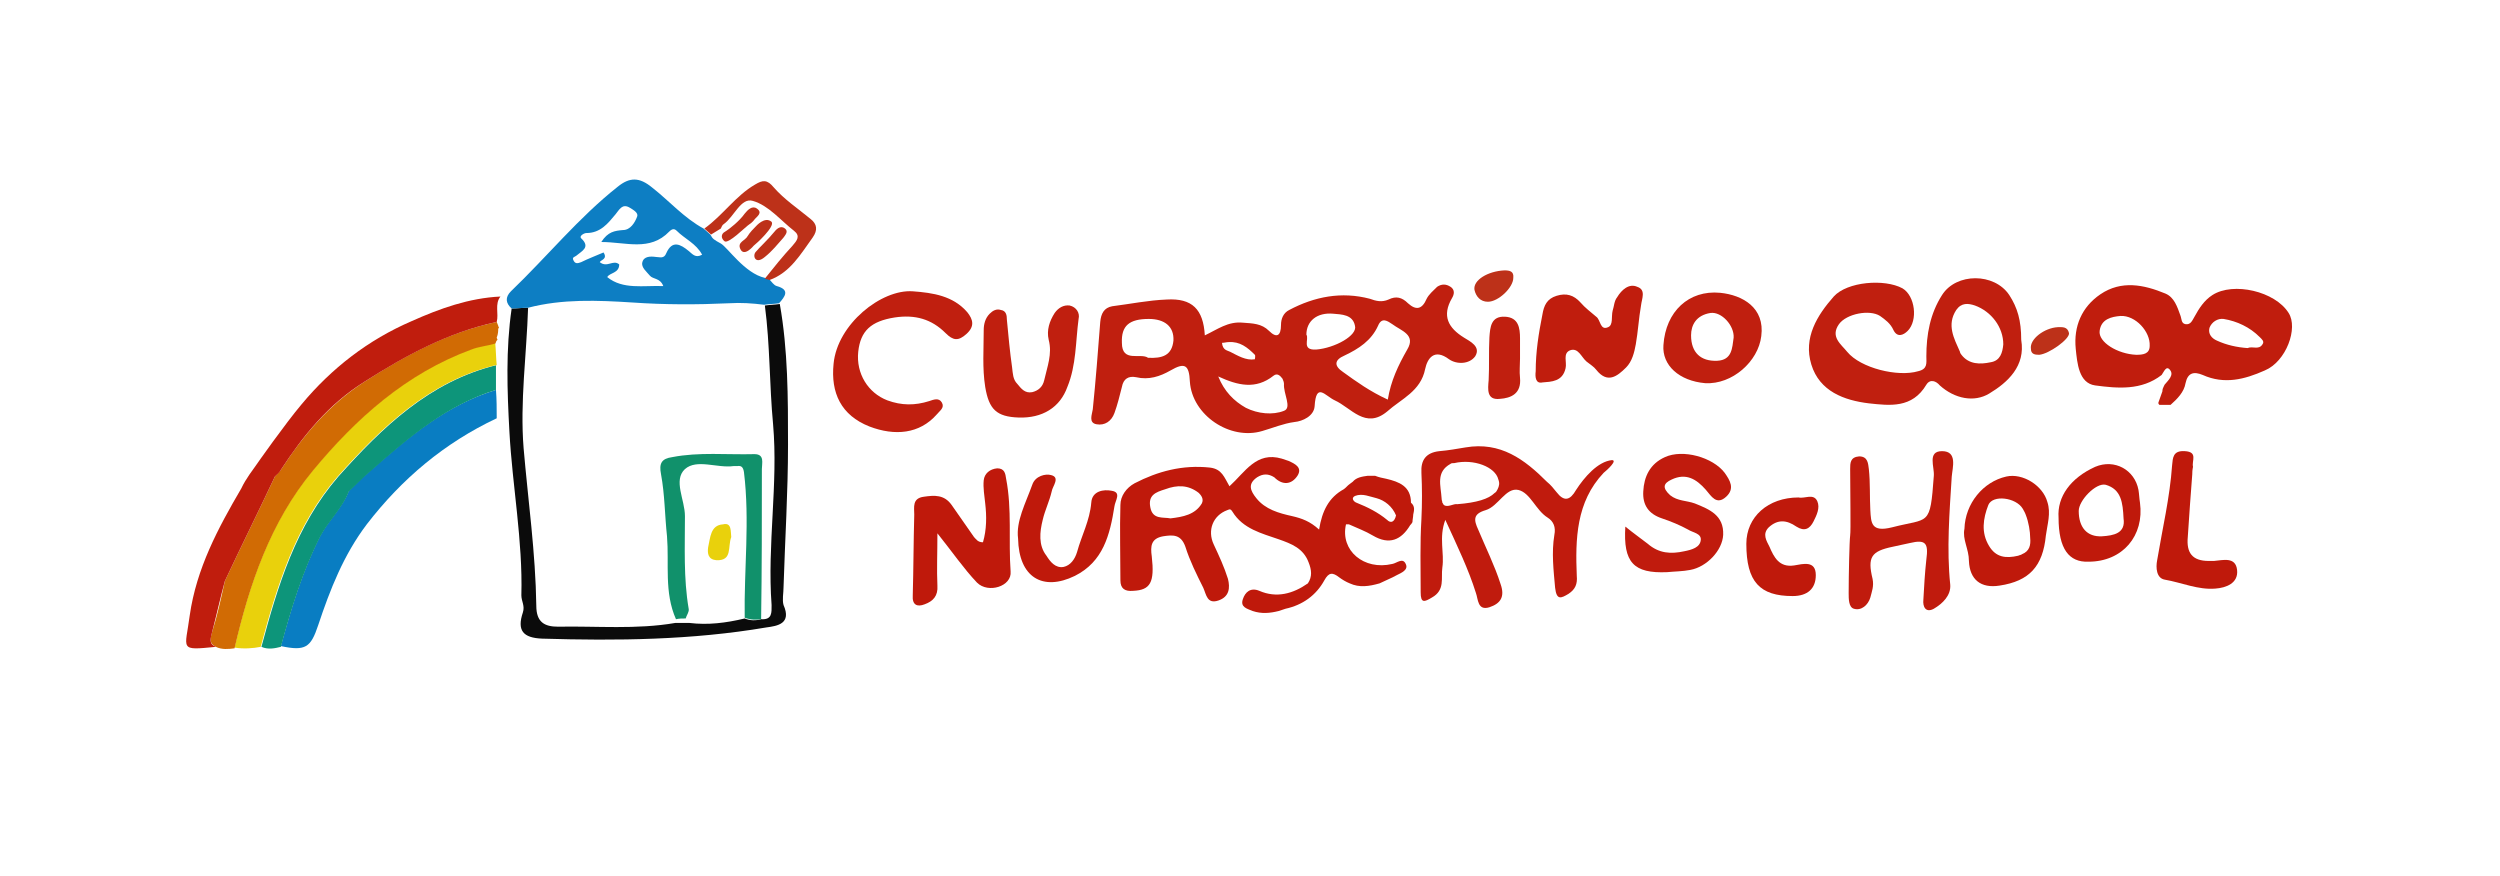 <?xml version="1.0" encoding="utf-8"?>
<!-- Generator: Adobe Illustrator 19.0.0, SVG Export Plug-In . SVG Version: 6.00 Build 0)  -->
<svg version="1.1" id="Layer_1" xmlns="http://www.w3.org/2000/svg" xmlns:xlink="http://www.w3.org/1999/xlink" x="0px" y="0px"
	 viewBox="0 0 334.7 117.3" style="enable-background:new 0 0 334.7 117.3;" xml:space="preserve">
<style type="text/css">
	.st0{fill:#0B0B0B;}
	.st1{fill:#11916B;}
	.st2{fill:#E9D10C;}
	.st3{fill:#0D7EC3;}
	.st4{fill:#BD3119;}
	.st5{fill:#097DC2;}
	.st6{fill:#0D957A;}
	.st7{fill:#D16B04;}
	.st8{fill:#C01D0D;}
	.st9{fill:#C01B0D;}
	.st10{fill:#C01F0F;}
	.st11{fill:#BF190B;}
</style>
<g>
	<g>
		<path class="st0" d="M68.5,41.3c0.7,0,1.5-0.1,2.2-0.1c-0.2,6.3-1.1,12.6-0.6,18.8c0.6,7,1.6,14,1.7,21.1c0,2.2,1.1,2.8,2.9,2.8
			c5.2-0.1,10.5,0.4,15.7-0.5c0.6,0,1.3,0,1.9,0c2.5,0.3,4.9,0,7.4-0.6c0.7,0.3,1.5,0.3,2.2,0.1c1.5,0.1,1.4-0.9,1.4-1.9
			c-0.6-8.1,0.9-16.2,0.2-24.2c-0.5-5.3-0.4-10.6-1.1-15.9c0.7-0.1,1.3-0.1,2-0.2c1.1,6.2,1.1,12.5,1.1,18.8
			c0,6.4-0.4,12.7-0.6,19.1c0,0.8-0.2,1.7,0,2.4c1.1,2.5-0.8,2.8-2.3,3c-10,1.7-20,1.8-30,1.5c-2.6-0.1-3.4-1.1-2.6-3.5
			c0.3-0.9-0.2-1.5-0.2-2.3c0.2-7.3-1.2-14.6-1.6-21.9C67.9,52.3,67.7,46.8,68.5,41.3z"/>
		<path class="st1" d="M99.7,82.7c-0.1-6.5,0.7-13-0.1-19.5c-0.1-0.6-0.3-0.9-0.9-0.8c-0.2,0-0.3,0-0.5,0c-2.2,0.3-4.9-1-6.5,0.4
			c-1.6,1.5,0,4.1,0,6.3c0,4.1-0.2,8.3,0.5,12.4c0.1,0.4-0.3,0.9-0.4,1.3c-0.4,0-0.9,0-1.3,0.1c-1.6-3.6-0.9-7.4-1.2-11.1
			C89,69,89,66.2,88.5,63.5c-0.3-1.5,0.1-2.1,1.5-2.3c3.6-0.7,7.3-0.3,11-0.4c1.4,0,1,1.2,1,2c0,6.7,0,13.4-0.1,20.1
			C101.2,83,100.5,83,99.7,82.7z"/>
		<path class="st2" d="M97.9,71.9c-0.5,1.3,0.2,3.2-2,3.1c-1.1-0.1-1.2-0.9-1.1-1.7c0.3-1.3,0.3-3,2-3.1
			C98,69.9,97.8,71.2,97.9,71.9z"/>
		<path class="st3" d="M103,37.4c0.3,0.3,0.6,0.8,1,0.9c1.8,0.5,1.1,1.4,0.3,2.3c-0.7,0.1-1.3,0.1-2,0.2c-1.6-0.2-3.1-0.3-4.7-0.2
			c-4.3,0.2-8.6,0.2-12.9-0.1c-4.7-0.3-9.4-0.5-14,0.7c-0.7,0-1.5,0.1-2.2,0.1c-0.8-0.7-0.9-1.5-0.1-2.3c4.8-4.6,9.1-9.9,14.3-14
			c1.6-1.3,2.9-1.3,4.6,0.1c2.3,1.8,4.3,4.1,6.9,5.5c0.3,0.3,0.6,0.5,0.9,0.8c0.3,0.6,0.5,0.7,1.4,1.2c0.9,0.5,3.2,4,5.9,4.6
			C102.6,37.3,102.8,37.3,103,37.4z M88.8,38.3c-0.4-1.1-1.4-0.9-1.8-1.4c-0.4-0.5-1.2-1.1-1-1.8c0.2-0.8,1.1-0.8,1.8-0.7
			c0.5,0,1.1,0.3,1.4-0.5c0.8-1.8,1.9-1.2,3-0.3c0.5,0.4,0.9,1,1.8,0.5c-0.8-1.5-2.3-2.1-3.4-3.2c-0.3-0.3-0.6-0.3-1,0.1
			c-2.6,2.7-5.8,1.4-9.1,1.4c0.9-1.4,1.8-1.5,2.9-1.6c1,0,1.6-1,1.9-1.8c0.2-0.5-0.5-0.9-1-1.2c-1-0.6-1.4,0.3-1.9,0.9
			c-1,1.2-2,2.5-3.9,2.5c-0.3,0-1,0.4-0.7,0.7c1.3,1.2,0.1,1.7-0.6,2.3c-0.2,0.2-0.7,0.2-0.4,0.7c0.2,0.4,0.5,0.4,1,0.2
			c1-0.5,2.1-0.9,3-1.3c0.6,0.9-0.4,1-0.5,1.3c1,0.8,1.8-0.4,2.6,0.3c0,1.2-1.3,1.1-1.6,1.7C83.4,38.8,86.1,38.2,88.8,38.3z"/>
		<path class="st4" d="M97,32.3c-0.5-0.4-0.5-1,0.1-1.3c0.5-0.3,1.9-1.4,2.6-2.4c0.4-0.5,1-1.1,1.6-0.7c0.9,0.6,0,1.1-0.3,1.5
			c-0.2,0.3-0.6,0.6-0.9,0.8C99.8,30.4,97.5,32.7,97,32.3z"/>
		<path class="st4" d="M103.7,31c0.4-0.5,0.9-0.8,1.4-0.4c0.5,0.4,0,0.9-0.2,1.2c-0.8,0.9-1.5,1.8-2.5,2.6c-1.3,1.1-1.7-0.2-1.2-0.7
			C101.6,33.2,102.9,32,103.7,31z"/>
		<path class="st4" d="M99.1,33.3c-0.4-0.9,0.7-1.1,1-1.7c0.3-0.5,0.8-1,1.1-1.3c0,0,1.2-1.4,2.1-0.6c0.5,0.6-2,2.9-2.4,3.2
			C100.9,32.9,99.6,34.5,99.1,33.3z"/>
		<path class="st4" d="M95.2,31.4c-0.3-0.3-0.6-0.5-0.9-0.8c2.5-1.8,4.2-4.4,6.8-5.9c1-0.6,1.6-0.7,2.5,0.4c1.4,1.6,3.2,2.8,4.9,4.2
			c0.9,0.7,1,1.5,0.3,2.5c-1.6,2.2-3,4.7-5.8,5.7c-0.2-0.1-0.4-0.1-0.6-0.2c1.2-1.5,2.4-3,3.7-4.4c0.6-0.7,1.1-1.3,0.2-2
			c-1.8-1.4-3.4-3.4-5.5-4c-1.6-0.5-2.5,2.1-3.9,3.1c-0.2,0.1-0.3,0.4-0.4,0.6C96.5,30.6,95.7,31.1,95.2,31.4z"/>
	</g>
	<g>
		<path class="st5" d="M66.5,56c-7,3.3-12.7,8.1-17.4,14.2c-3.1,4.1-4.9,8.7-6.5,13.5c-1,3-1.7,3.5-5,2.8c1.4-5.1,2.9-10.1,5.3-14.8
			c1.1-2.1,3-3.8,3.8-6c1-0.9,1.9-1.9,3-2.8c5-4.4,10.1-8.7,16.7-10.7C66.5,53.5,66.5,54.7,66.5,56z"/>
		<path class="st6" d="M66.4,52.2c0-1.1,0-2.2,0-3.3c-8.9,2.2-15.2,8.3-21.1,14.9c-5.7,6.6-8.1,14.6-10.3,22.8
			c0.9,0.4,1.8,0.2,2.6,0c1.4-5.1,2.9-10.1,5.3-14.8c1.1-2.1,3-3.8,3.8-6c0,0,0,0,0,0c1-0.9,1.9-1.9,3-2.8
			C54.8,58.5,59.9,54.2,66.4,52.2z"/>
		<path class="st2" d="M31.4,86.7c2-8.6,4.8-16.9,10.5-23.8c5.8-7,12.5-13,21.2-16.2c1-0.4,2.2-0.5,3.2-0.8c0.1,1,0.1,2,0.2,3
			c0,0-0.2,0-0.2,0c-8.9,2.2-15.2,8.3-21.1,14.9c-5.7,6.6-8.1,14.6-10.3,22.8C33.9,86.8,32.6,86.9,31.4,86.7z"/>
		<path class="st7" d="M66.7,44c0,0,0.1-0.1,0.1-0.1c0-0.1-0.1-0.2-0.1-0.3c-0.1-0.2-0.1-0.3-0.2-0.5c-6.5,1.4-12.1,4.4-17.7,8
			c-4.8,3.1-8.2,7.2-11.2,11.8c-0.2,0.3-0.5,0.6-0.8,0.9c-2.2,4.7-4.5,9.3-6.7,14c-0.5,2.3-1,4.6-1.7,6.8c-0.2,0.8-0.5,1.5,0.5,2
			c0.8,0.4,1.7,0.3,2.5,0.2c2-8.6,4.8-16.9,10.5-23.8c5.8-7,12.5-13,21.2-16.2c1-0.4,2.2-0.5,3.2-0.8c0.1-0.1,0.1-0.3,0.2-0.4
			c0,0,0.1-0.1,0.1-0.1c0-0.1-0.1-0.2-0.1-0.3C66.7,44.7,66.7,44.3,66.7,44z"/>
		<path class="st8" d="M67,39.7c-4.2,0.2-8.1,1.6-11.9,3.3c-5.8,2.5-10.7,6.3-14.7,11.1c-2.2,2.6-6,8-6.2,8.3
			c-0.2,0.3-1.3,1.7-1.9,3c-3.1,5.3-6,10.7-6.9,17c-0.6,4.6-1.5,4.7,3.5,4.2c-1-0.4-0.7-1.1-0.5-2c0.6-2.3,1.1-4.6,1.7-6.8
			c2.2-4.7,4.5-9.3,6.7-14c0.3-0.3,0.6-0.5,0.8-0.9c3-4.6,6.4-8.8,11.2-11.8c5.5-3.5,11.2-6.6,17.7-8C66.8,42,66.2,40.7,67,39.7
			L67,39.7z"/>
	</g>
	<path class="st9" d="M247.7,71.7c0.1-0.6,0-5.9,0-8.9c0-0.8,0-1.6,1.2-1.7c1.2,0,1.2,1,1.3,1.7c0.2,1.8,0.1,3.7,0.2,5.5
		c0.1,1.7,0.1,3,2.9,2.3c5-1.3,5.1,0,5.6-6.9c0.1-1.2-0.9-3.3,1.1-3.3c2.1,0,1.4,2.2,1.3,3.4c-0.3,4.8-0.7,9.7-0.2,14.5
		c0.1,1.4-1,2.5-2.2,3.2c-1.1,0.6-1.5-0.3-1.4-1.2c0.1-1.8,0.2-3.6,0.4-5.4c0.3-2.2-0.1-2.7-2.2-2.2c-0.8,0.2-1.5,0.3-2.3,0.5
		c-2.9,0.6-3.4,1.4-2.7,4.3c0.2,1-0.1,1.7-0.3,2.5c-0.3,1-1.2,1.8-2.2,1.5c-0.7-0.2-0.7-1.3-0.7-2.1C247.5,77,247.6,72.4,247.7,71.7
		z"/>
	<path class="st10" d="M122.2,39c2.7,0.2,5.4,0.6,7.3,2.8c0.8,1,1,1.9-0.1,2.9c-1.1,1-1.8,0.9-2.8-0.1c-1.9-1.9-4.1-2.5-6.8-2.1
		c-3.2,0.5-4.6,1.8-4.9,4.6c-0.3,2.9,1.3,5.5,3.9,6.5c1.9,0.7,3.7,0.7,5.6,0.1c0.6-0.2,1.3-0.5,1.7,0.2c0.4,0.7-0.3,1.1-0.7,1.6
		c-2.3,2.6-5.6,2.9-9,1.6c-3.8-1.5-5.2-4.5-4.8-8.4C112.1,43.4,118,38.7,122.2,39z"/>
	<path class="st11" d="M131.6,72.6c0.5-1.7,0.5-3.5,0.3-5.2c-0.1-1-0.3-2.1-0.2-3.1c0.1-0.9,0.8-1.5,1.8-1.6c1,0,1.1,0.7,1.2,1.4
		c0.8,4.1,0.3,8.3,0.6,12.4c0.2,2-3,3-4.5,1.5c-1.8-1.9-3.3-4.1-5.3-6.6c0,2.7-0.1,4.9,0,7c0.1,1.4-0.6,2.1-1.7,2.5
		c-1,0.4-1.7,0.1-1.6-1.2c0.1-3.6,0.1-7.2,0.2-10.8c0-1-0.3-2.2,1.3-2.4c1.4-0.2,2.7-0.3,3.7,1.1c1,1.4,2,2.9,3,4.3
		C130.7,72.2,130.9,72.6,131.6,72.6z"/>
	<path class="st8" d="M205.6,49.7c0-2.6,0.4-5.1,0.9-7.6c0.2-1.2,0.6-2.1,1.9-2.5c1.3-0.4,2.3-0.1,3.2,0.9c0.6,0.7,1.4,1.3,2.1,1.9
		c0.6,0.4,0.5,1.9,1.6,1.4c0.7-0.3,0.4-1.4,0.6-2.2c0.2-0.6,0.2-1.3,0.6-1.8c0.6-1,1.6-1.9,2.7-1.4c1.2,0.4,0.6,1.6,0.5,2.5
		c-0.3,1.7-0.4,3.5-0.7,5.2c-0.2,1.1-0.5,2.3-1.3,3.1c-1.2,1.2-2.5,2.2-4,0.3c-0.3-0.4-0.8-0.7-1.3-1.1c-0.7-0.6-1.1-1.9-2.2-1.5
		c-1,0.4-0.4,1.6-0.6,2.4c-0.4,1.8-1.9,1.8-3.1,1.9C205.6,51.4,205.5,50.5,205.6,49.7z"/>
	<path class="st9" d="M217.6,70.5c1.1,0.9,2.1,1.6,3,2.3c1.5,1.3,3.1,1.4,4.9,1c1-0.2,2.1-0.5,2.2-1.5c0.1-0.9-1.1-1-1.7-1.4
		c-1.1-0.6-2.3-1.1-3.5-1.5c-1.8-0.6-2.6-1.8-2.5-3.6c0.1-2,0.9-3.7,2.9-4.6c2.4-1.1,6.4,0,8,2.1c0.7,1,1.4,2.1,0.2,3.2
		c-1.3,1.2-2-0.1-2.7-0.9c-1.3-1.5-2.7-2.3-4.6-1.4c-1.1,0.5-1.3,1.1-0.2,2.1c1,0.8,2.2,0.7,3.3,1.1c2,0.8,3.9,1.6,3.8,4.2
		c-0.1,2.1-2.2,4.3-4.4,4.7c-1,0.2-2.1,0.2-3.1,0.3C218.7,76.8,217.3,75.3,217.6,70.5z"/>
	<path class="st10" d="M136.4,55.9c-3-0.1-4-1.1-4.5-4.1c-0.4-2.5-0.2-5.1-0.2-7.6c0-0.8,0.2-1.6,0.8-2.2c0.4-0.4,0.9-0.7,1.5-0.5
		c0.7,0.1,0.8,0.7,0.8,1.3c0.2,2.1,0.4,4.3,0.7,6.4c0.1,0.8,0.1,1.6,0.7,2.2c0.5,0.6,1,1.3,2,1.1c0.8-0.2,1.4-0.7,1.6-1.6
		c0.4-1.8,1.1-3.5,0.6-5.4c-0.3-1.3,0.1-2.5,0.8-3.6c0.5-0.7,1.2-1.1,2-1c0.9,0.2,1.4,1,1.2,1.8c-0.4,3-0.3,6.2-1.5,9.1
		C141.9,54.6,139.5,56,136.4,55.9z"/>
	<path class="st11" d="M136.3,72.1c-0.3-2.3,1-4.7,1.9-7.2c0.4-1.2,1.8-1.5,2.5-1.3c1.3,0.3,0.2,1.5,0.1,2.2
		c-0.3,1.3-0.9,2.5-1.2,3.8c-0.4,1.6-0.6,3.4,0.5,4.8c0.5,0.8,1.2,1.7,2.3,1.5c0.9-0.2,1.5-1,1.8-2c0.6-2.2,1.7-4.2,1.9-6.6
		c0.1-1.6,1.7-1.8,2.7-1.6c1.4,0.2,0.5,1.3,0.4,2.1c-0.6,3.8-1.5,7.4-5.3,9.3C139.6,79.2,136.4,77.3,136.3,72.1z"/>
	<path class="st11" d="M293.5,63.5c-0.2,2.5-0.4,5.4-0.6,8.4c-0.2,2.1,0.6,3.2,2.8,3.2c0.2,0,0.5,0,0.7,0c1.2-0.1,2.9-0.6,3.1,1.2
		c0.2,1.8-1.5,2.4-2.9,2.5c-2.3,0.2-4.5-0.8-6.8-1.2c-1.1-0.2-1.2-1.6-1-2.6c0.7-4.2,1.7-8.4,2-12.7c0.1-1,0.1-2,1.7-1.9
		c1.8,0.1,0.9,1.3,1.1,2.1C293.6,62.6,293.5,62.8,293.5,63.5z"/>
	<path class="st11" d="M240.8,66.6c0.8,0.2,2-0.6,2.5,0.5c0.4,0.9-0.1,1.9-0.5,2.7c-0.5,1-1.2,1.4-2.3,0.7c-1.3-0.9-2.5-1-3.7,0.1
		c-0.9,0.9-0.3,1.8,0.1,2.6c0.6,1.4,1.3,2.8,3.3,2.5c1.2-0.2,2.9-0.7,2.9,1.3c0,1.8-1.1,2.8-3.1,2.8c-4.4,0-6.2-1.9-6.2-7
		C233.8,69.2,236.7,66.6,240.8,66.6z"/>
	<path class="st10" d="M203.5,48c0,0.9-0.1,1.7,0,2.6c0.2,2.1-1.2,2.7-2.7,2.8c-1.8,0.2-1.6-1.3-1.5-2.5c0.1-1.9,0-3.8,0.1-5.7
		c0.1-1.4,0.2-2.9,2.1-2.8c1.8,0.1,2,1.5,2,2.9C203.5,46.3,203.5,47.2,203.5,48z"/>
	<path class="st4" d="M202.6,37.2c0,1.3-2,3.2-3.4,3.2c-1,0-1.6-0.7-1.8-1.6c-0.2-1.3,1.8-2.5,4-2.6
		C202.1,36.2,202.7,36.3,202.6,37.2z"/>
	<path class="st4" d="M275.5,43.8c0.6,0,1.3-0.1,1.5,0.8c0.1,0.8-2.7,2.8-4,2.9c-0.6,0-1.1-0.1-1.1-0.8
		C271.7,45.4,273.7,43.9,275.5,43.8z"/>
	<path class="st10" d="M196,45.2c-2.1-1.3-3-2.9-1.6-5.3c0.3-0.5,0.4-1.1-0.2-1.5c-0.6-0.4-1.2-0.4-1.8,0c-0.5,0.5-1.1,1-1.4,1.6
		c-0.6,1.4-1.4,1.6-2.5,0.6c-0.8-0.8-1.6-1-2.6-0.5c-0.9,0.4-1.7,0.2-2.5-0.1c-3.8-1-7.4-0.3-10.8,1.5c-0.8,0.4-1.1,1.2-1.1,2
		c0,1.5-0.6,1.8-1.6,0.8c-1-1-2.2-1-3.5-1.1c-2-0.2-3.4,0.9-5.1,1.7c-0.2-3.5-1.7-5-5.1-4.8c-2.5,0.1-4.9,0.6-7.3,0.9
		c-1.1,0.2-1.5,1-1.6,2.1c-0.3,3.9-0.6,7.8-1,11.7c-0.1,0.7-0.6,1.8,0.5,2c1.1,0.2,2-0.4,2.4-1.5c0.4-1.1,0.7-2.3,1-3.5
		c0.2-1.1,0.9-1.5,1.9-1.3c1.7,0.4,3.2-0.1,4.6-0.9c1.9-1.1,2.5-0.8,2.6,1.5c0.3,4.5,5.4,7.9,9.7,6.6c1.4-0.4,2.8-1,4.3-1.2
		c1.1-0.1,2.6-0.8,2.7-2.1c0.2-3.3,1.4-1.4,2.7-0.8c2.2,1,4.1,3.9,7,1.5c1.9-1.7,4.5-2.7,5.1-5.7c0.3-1.4,1.2-2.8,3.2-1.3
		c1,0.7,2.7,0.7,3.5-0.4C198.3,46.4,196.8,45.7,196,45.2z M153.7,47.9c-1-0.7-3.5,0.7-3.5-2c-0.1-2.3,1-3.2,3.6-3.2
		c2.1,0,3.4,1,3.3,2.9C156.9,47.6,155.6,48,153.7,47.9z M164.5,45.8c1.5-0.1,2.5,0.7,3.5,1.7c0.1,0.1,0,0.6,0,0.6
		c-1.2,0.2-2.3-0.5-3.3-1c-0.4-0.2-1-0.2-1.1-1.2C163.9,45.9,164.2,45.8,164.5,45.8z M171.9,55c-1.5,0.6-3.5,0.4-5.1-0.4
		c-1.6-0.9-2.9-2.2-3.7-4.2c2.6,1.2,5,1.8,7.4-0.1c0.5-0.4,0.9,0,1.2,0.4c0.1,0.2,0.2,0.5,0.2,0.7C171.8,52.7,173,54.6,171.9,55z
		 M176.2,46.8c-2,0.1-0.9-1.4-1.3-2c0-1.8,1.4-3,3.6-2.8c1.1,0.1,2.6,0.1,2.9,1.6C181.8,44.9,178.7,46.6,176.2,46.8z M188.4,46.8
		c-1.2,2.1-2.2,4.2-2.6,6.7c-2.4-1.1-4.2-2.4-6-3.7c-1.2-0.8-1.2-1.6,0.2-2.2c1.9-0.9,3.6-2,4.5-4c0.5-1.2,1.3-0.6,1.9-0.2
		C187.6,44.3,189.6,44.8,188.4,46.8z"/>
	<path class="st11" d="M188.9,67.3c0-2.2-1.6-2.8-3.3-3.2c-0.5-0.1-1-0.2-1.5-0.4c-0.3,0-0.7,0-1,0c-0.7,0.1-1.5,0.2-2,0.8
		c-0.1,0.1-0.3,0.2-0.4,0.3c-0.3,0.2-0.5,0.5-0.8,0.7c-2,1.1-2.9,2.9-3.3,5.4c-1.2-1.1-2.3-1.5-3.6-1.8c-1.8-0.4-3.6-0.9-4.8-2.4
		c-0.8-1-1.2-1.9,0.1-2.8c0.8-0.5,1.5-0.5,2.3,0c1.1,1.1,2.3,1,3.1-0.2c0.7-1.1-0.3-1.6-1.2-2c-0.3-0.1-0.6-0.2-0.9-0.3
		c-3.4-1-4.9,1.8-7,3.7c-0.7-1.2-1-2.3-2.6-2.5c-3.7-0.4-7,0.5-10.1,2.1c-1.1,0.6-1.9,1.7-1.9,2.9c-0.1,3.3,0,6.7,0,10.1
		c0,1.1,0.6,1.5,1.7,1.4c2.3-0.1,2.9-1.1,2.5-4.6c-0.2-1.4-0.1-2.4,1.5-2.7c1.3-0.2,2.4-0.3,3,1.4c0.6,1.9,1.5,3.7,2.4,5.5
		c0.4,0.9,0.5,2.2,2,1.7c1.5-0.5,1.6-1.7,1.3-2.9c-0.5-1.6-1.2-3.1-1.9-4.6c-0.9-1.9-0.1-3.9,1.8-4.6c0.4-0.2,0.5-0.1,0.7,0.2
		c1.4,2.3,3.9,2.9,6.2,3.7c1.7,0.6,3.3,1.2,4,3.1c0.4,1,0.5,1.9-0.1,2.8c-2,1.4-4.2,2-6.5,1c-1.2-0.5-1.9,0.2-2.2,1.1
		c-0.4,1.1,0.6,1.3,1.3,1.6c1.2,0.4,2.3,0.3,3.5,0c0.3-0.1,0.6-0.2,0.9-0.3c2.3-0.5,4.1-1.8,5.2-3.8c0.6-1.1,1.1-1.1,2-0.4
		c0.4,0.3,0.9,0.6,1.4,0.8c1.3,0.6,2.6,0.4,4,0c0.8-0.4,1.6-0.7,2.3-1.1c0.6-0.3,1.6-0.7,1.2-1.5c-0.4-0.9-1.2-0.1-1.8,0
		c-3.8,0.9-7-1.8-6.2-5.3c0.1,0,0.3,0,0.4,0c1.1,0.5,2.2,0.9,3.2,1.5c2.2,1.3,3.8,0.6,5-1.4c0.1-0.1,0.2-0.2,0.3-0.4
		c0-0.3,0.1-0.7,0.1-1C189.3,68.4,189.5,67.8,188.9,67.3z M160.9,67.4c-0.9,1.5-2.5,1.8-4.2,2c-1-0.2-2.4,0.2-2.7-1.5
		c-0.3-1.6,0.7-2,2-2.4c1.6-0.6,3.1-0.6,4.5,0.5C160.8,66.3,161.2,66.8,160.9,67.4z M185.7,69.6c-1.2-1-2.6-1.7-4.1-2.3
		c-0.3-0.1-0.8-0.6-0.2-0.9c1-0.4,2,0.1,2.9,0.3c1.1,0.3,2.1,1.1,2.6,2.3C186.7,69.9,186.2,70.1,185.7,69.6z"/>
	<path class="st10" d="M270.6,45.5c0-2.6-0.5-4.3-1.6-6c-2-3-7.1-3-9,0c-1.6,2.5-2.1,5.3-2.1,8.2c0,0.9,0.2,1.7-1.1,2
		c-2.7,0.8-7.7-0.4-9.5-2.6c-0.8-1-2.3-2-1.1-3.7c1-1.4,4.1-2,5.5-1.1c0.7,0.5,1.4,1,1.8,1.9c0.5,1,1.3,0.7,1.9,0.1
		c1.4-1.4,1-4.7-0.7-5.7c-2.4-1.3-7.4-0.9-9.2,1.1c-2.2,2.5-4.1,5.5-3,9.1c1.1,3.6,4.4,4.8,7.7,5.2c2.8,0.3,5.8,0.7,7.7-2.5
		c0.5-0.8,1.3-0.5,1.8,0.1c2,1.8,4.6,2.3,6.6,1.1C268.8,51.2,271.2,49,270.6,45.5z M266.5,48.5c-1.4,0.3-2.9,0.3-3.9-1
		c-0.1-0.1-0.2-0.3-0.2-0.4c-0.8-1.8-1.8-3.6-0.5-5.6c0.7-1,1.6-0.9,2.5-0.6c2.2,0.8,3.8,2.9,3.8,5.2
		C268.1,47.2,267.8,48.3,266.5,48.5z"/>
	<path class="st8" d="M306.4,41.9c-1.8-2.9-7.4-4.2-10.2-2.4c-1.1,0.7-1.8,1.8-2.4,2.9c-0.3,0.5-0.5,1.1-1.2,1
		c-0.6-0.1-0.5-0.7-0.7-1.2c-0.4-1.1-0.8-2.4-2-2.9c-2.9-1.2-5.9-1.8-8.7,0.1c-2.5,1.7-3.6,4.3-3.3,7.3c0.2,1.9,0.4,4.6,2.6,4.9
		c3,0.4,6.2,0.7,8.9-1.4c0.3-0.4,0.6-1.3,1.1-0.7c0.6,0.7-0.2,1.4-0.7,2c0,0-0.1,0.2-0.1,0.2c-0.1,0.2-0.2,0.4-0.2,0.7
		c-0.2,0.5-0.3,0.9-0.5,1.4c-0.1,0.2,0,0.3,0.1,0.4c0.5,0,1,0,1.5,0c0,0,0,0,0,0c0.9-0.8,1.8-1.7,2-2.9c0.3-1.4,1.1-1.6,2.3-1.1
		c2.9,1.3,5.6,0.6,8.3-0.6C306.1,48.4,307.7,43.9,306.4,41.9z M286,47.5c-2.5-0.1-5.1-1.7-4.9-3.2c0.2-1.6,1.6-1.9,2.8-2
		c2-0.1,4,2.1,3.9,4C287.8,47.4,286.9,47.5,286,47.5z M302.9,46.1c-0.5,0.8-1.3,0.2-2,0.5c-1.4-0.1-2.8-0.4-4.1-1
		c-0.7-0.3-1.2-0.9-1-1.7c0.3-0.8,1.1-1.3,1.9-1.2c1.8,0.3,3.5,1.1,4.8,2.4C302.8,45.4,303.2,45.7,302.9,46.1z"/>
	<path class="st9" d="M215.8,61.6c-1.9,0.2-3.7,2.3-4.8,4c-0.8,1.4-1.6,1.6-2.6,0.3c-0.4-0.5-0.8-1-1.3-1.4c-3-3-6.2-5.4-10.9-4.6
		c-1.2,0.2-2.3,0.4-3.5,0.5c-1.8,0.2-2.5,1.2-2.4,2.9c0.1,2.1,0.1,4.1,0,6.2c-0.2,3.3-0.1,6.5-0.1,9.8c0,1.5,0.5,1.3,1.5,0.7
		c1.8-1,1.2-2.6,1.4-4c0.3-2-0.5-4,0.4-6.4c1.6,3.5,3.1,6.6,4.1,9.8c0.3,0.8,0.2,2.4,1.8,1.9c1.5-0.5,2.1-1.4,1.5-3.1
		c-0.8-2.5-2-4.9-3-7.3c-0.6-1.3-0.7-2.1,1-2.6c1.7-0.5,2.7-3.1,4.4-2.7c1.6,0.4,2.3,2.7,3.9,3.7c0.8,0.5,1.1,1.3,0.9,2.3
		c-0.4,2.4-0.1,4.8,0.1,7.1c0.2,1.7,0.8,1.4,1.8,0.8c0.9-0.6,1.2-1.3,1.1-2.4c-0.2-4.9-0.1-9.9,3.6-13.8
		C215.2,62.9,216.6,61.6,215.8,61.6z M200.5,65.5c-0.1,0.2-0.2,0.4-0.4,0.5c-0.8,0.8-2.4,1.3-5,1.5c-0.5-0.1-1.3,0.5-1.8,0.1
		c-0.1-0.1-0.1-0.2-0.2-0.3c0-0.2-0.1-0.3-0.1-0.6c-0.1-1.7-0.8-3.5,1.2-4.6c0.1-0.1,0.3-0.1,0.5-0.1c2.6-0.6,5.5,0.5,5.9,2.2
		C200.8,64.7,200.7,65.1,200.5,65.5z"/>
	<path class="st10" d="M230.3,39.2c-4.2-0.4-7.3,2.5-7.6,7c-0.2,2.7,2.1,4.8,5.6,5.1c3.6,0.2,7.1-2.9,7.5-6.3
		C236.3,41.2,233.3,39.5,230.3,39.2z M229.9,48.3c-2.2,0.1-3.5-1.1-3.5-3.4c0-1.4,0.7-2.7,2.6-3c1.5-0.2,3.2,1.7,3.1,3.3
		C231.9,46.6,231.9,48.2,229.9,48.3z"/>
	<path class="st11" d="M274.1,67.2c-0.6-2.2-3.3-3.9-5.5-3.4c-3.1,0.7-5.5,3.6-5.6,7c-0.3,1.4,0.6,2.7,0.6,4.3
		c0.1,2.5,1.6,3.7,4.1,3.3c4-0.6,5.8-2.6,6.2-6.7C274.1,70.2,274.6,68.7,274.1,67.2z M270.7,74.2c-0.1,0.1-0.3,0.1-0.5,0.2
		c-1.7,0.4-3,0.2-3.9-1.3c-1.1-1.8-0.8-3.7-0.1-5.5c0.6-1.4,3.7-1,4.6,0.5c0.1,0.2,0.3,0.5,0.4,0.8c0.4,1,0.6,2.3,0.6,3.1
		C271.9,73,271.7,73.8,270.7,74.2z"/>
	<path class="st11" d="M286.5,67.3c-0.1-0.6-0.1-1.1-0.2-1.7c-0.5-2.7-3.2-4.2-5.8-3.1c-3.3,1.5-5.1,4-4.9,6.8c0,4.2,1.4,6,4,5.9
		C284.2,75.2,287.1,71.7,286.5,67.3z M281.4,71.8c-2,0.1-3.1-1.2-3.1-3.4c0-1.4,2.3-3.8,3.6-3.5c2.1,0.6,2.3,2.4,2.4,4.5
		C284.6,71.4,283,71.7,281.4,71.8z"/>
</g>
</svg>
